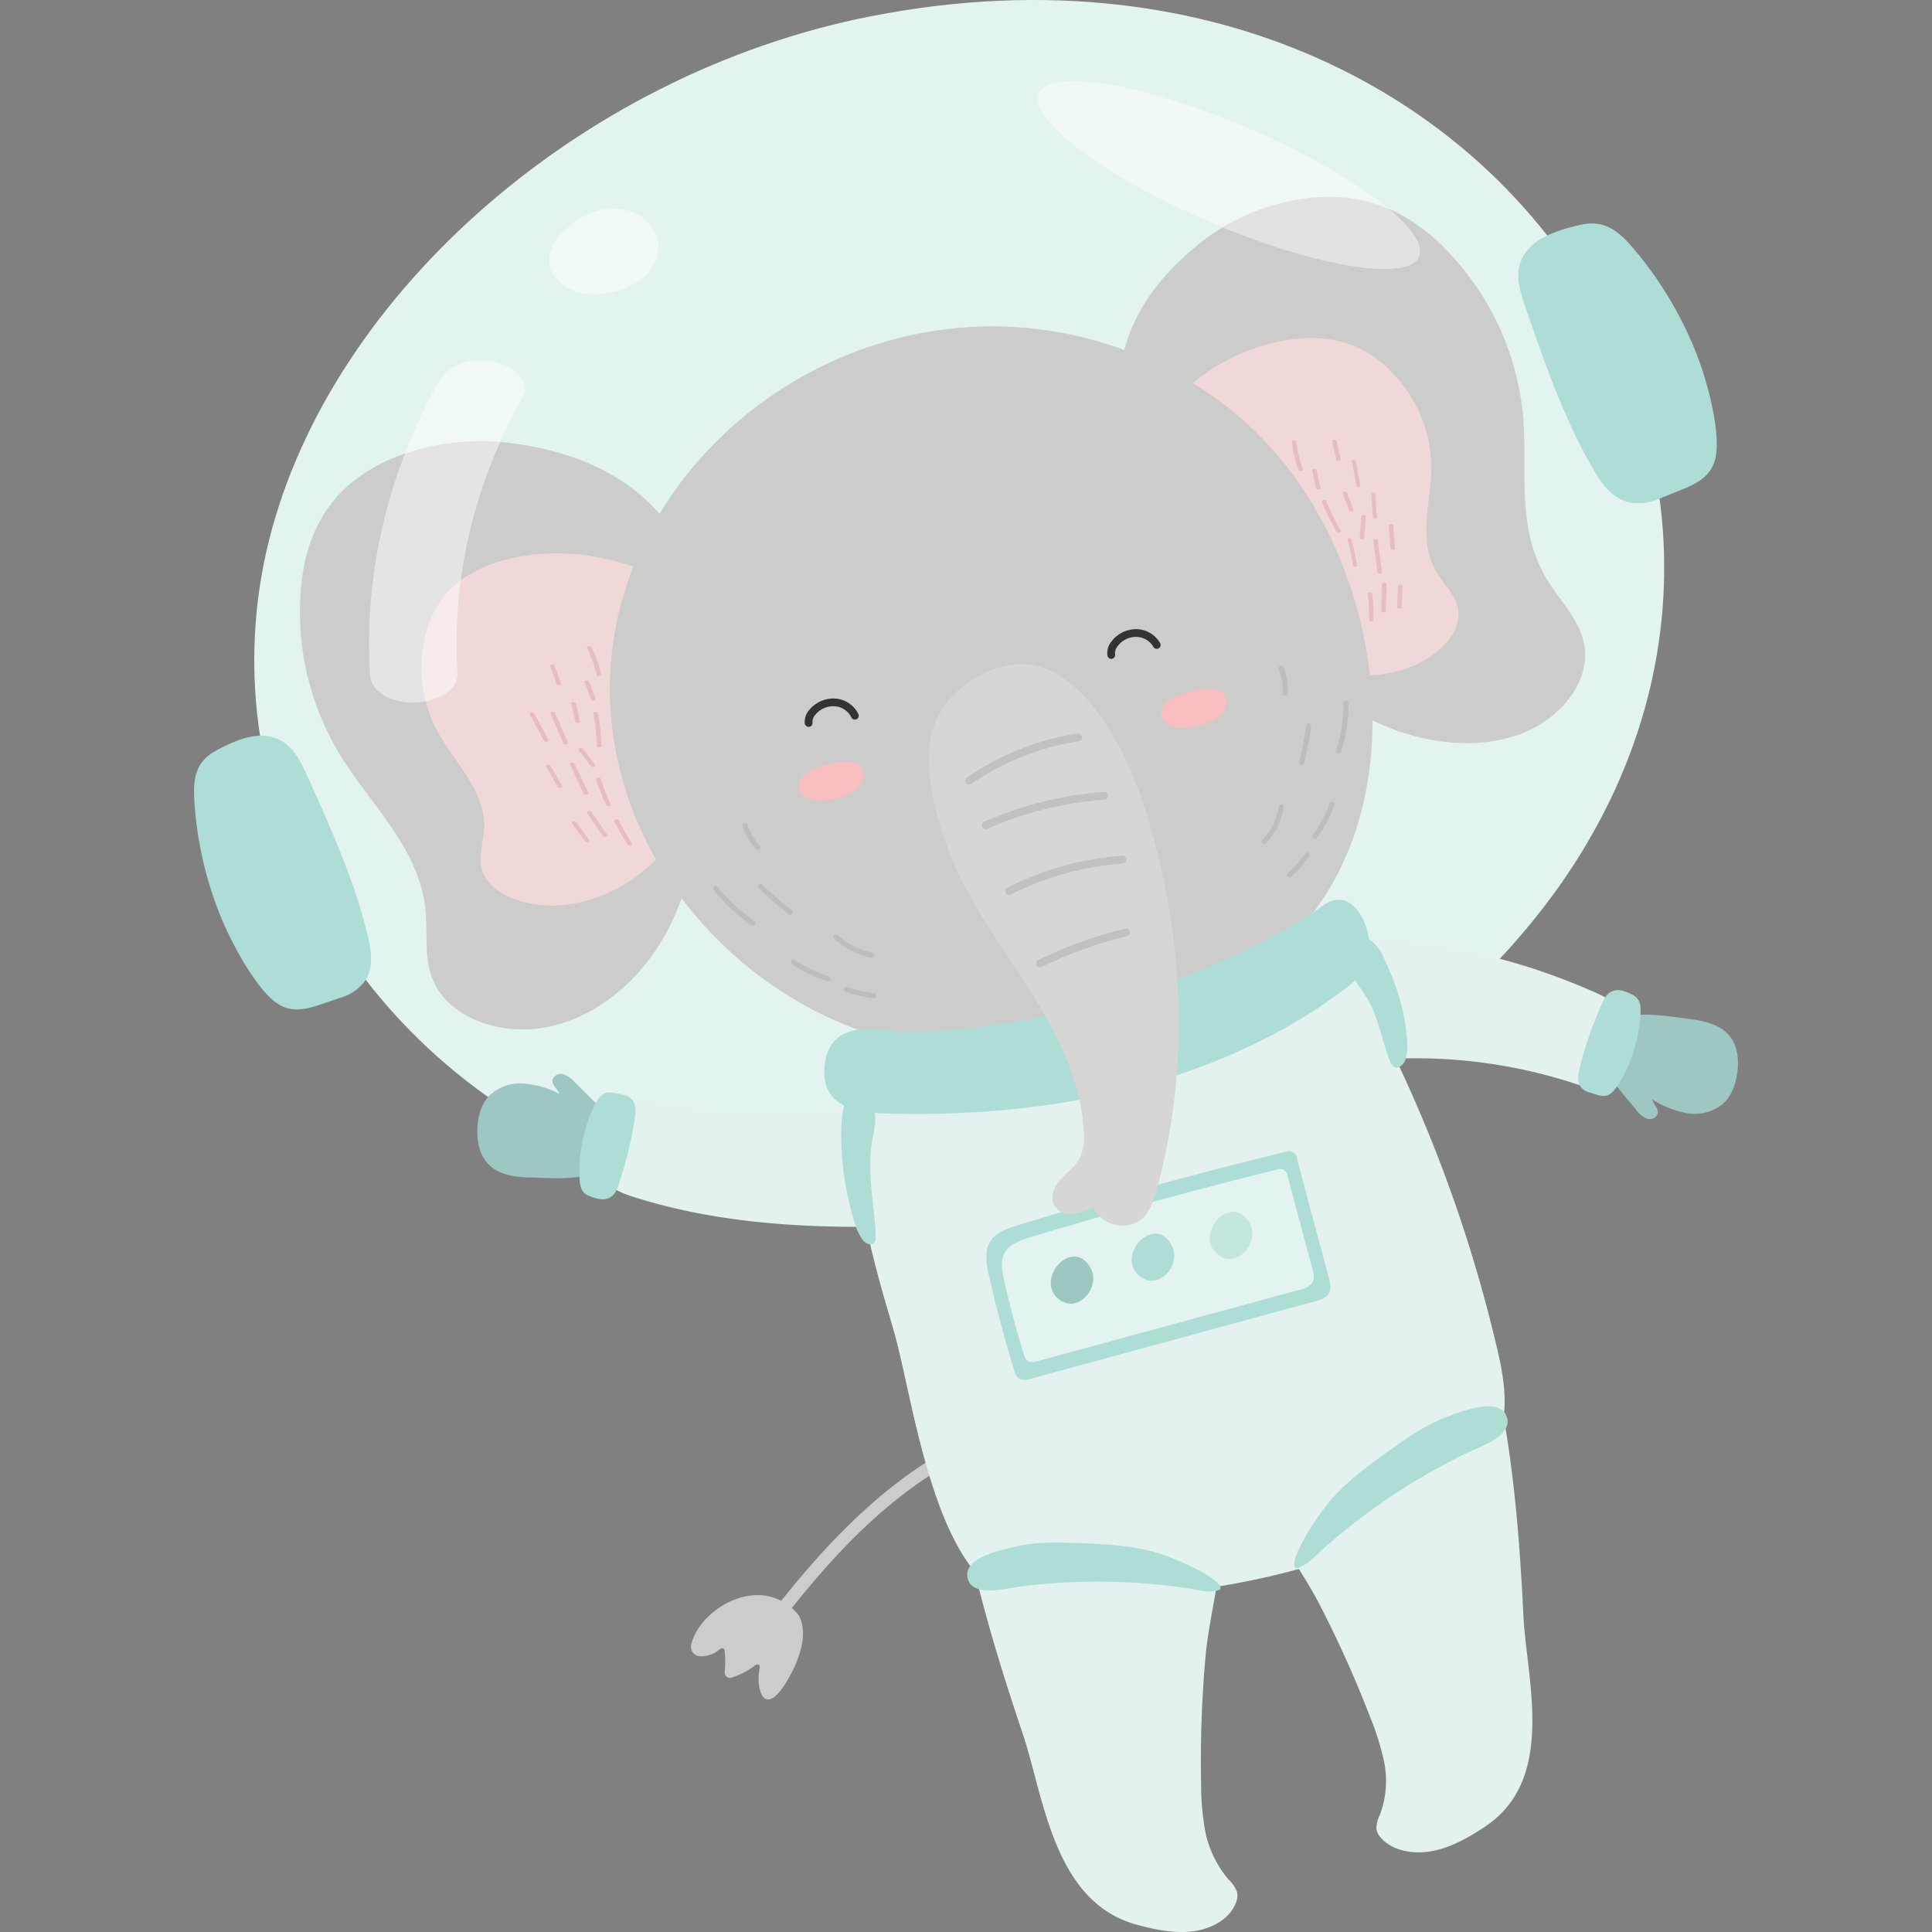 <svg id="Layer_1" data-name="Layer 1" xmlns="http://www.w3.org/2000/svg" viewBox="0 0 500 500"><rect x="0" y="0" width="500" height="500" fill="#808080" stroke="none"/><path d="M416.952,87.413c26.829,55.6,16.236,126.251-48.343,178.855-57.933,47.19-147.752,61.167-212.794,33.96-64.54-27-101.208-93.105-86.952-157.173C83.307,78.143,149.145,19.183,225.4,4.207,316.414-13.667,388.065,27.548,416.952,87.413Z" style="fill:#e2f3f0"/><path d="M53.539,195.893c-3.5,3.1-3.516,7.445-3.189,12.148a94.706,94.706,0,0,0,7.213,30.23c2.5,5.915,8.237,16.745,13.436,20.868s10.208,1.264,17.009-.878a12.217,12.217,0,0,0,6.231-4.1c2.532-3.445,1.906-7.888.975-11.8-3.462-14.525-9.664-28.225-15.831-41.829-1.629-3.593-3.512-7.444-7.3-9.18-5.357-2.458-11.5.36-16.373,3.029A11.836,11.836,0,0,0,53.539,195.893Z" style="fill:#aeddd5"/><path d="M411.779,57.834c5.05-.073,8.238,3.218,11.415,7.02a96.5,96.5,0,0,1,16.355,28.008c2.332,6.232,5.663,18.441,4.51,25.147s-7.253,7.928-14.25,10.917a13.786,13.786,0,0,1-7.948,1.105c-4.518-.907-7.251-4.711-9.353-8.316C404.7,108.327,399.667,93.7,394.671,79.171c-1.319-3.839-2.626-8.047-.9-11.966,2.451-5.553,9.36-7.659,15.177-9.009A13.271,13.271,0,0,1,411.779,57.834Z" style="fill:#aeddd5"/><path d="M310.993,62.567c10.924-8.659,27.865-14.1,42.521-10.484,10.029,2.474,17.606,8.7,23.373,15.416a70.889,70.889,0,0,1,17.342,40.873c1.006,13.556-1.861,28.4,6.112,41.572,3.038,5.016,7.576,9.6,9.24,15.147,3.093,10.31-5.393,21.379-17.234,25.275-11.976,3.942-25.836,1.535-36.977-3.86-11.025-5.339-19.7-13.248-27.893-21.034C293.854,133.511,270.806,94.419,310.993,62.567Z" style="fill:#cccccb;fill-rule:evenodd"/><path d="M313.845,95.41c8.511-5.611,21.119-9.339,31.411-7.384a27.738,27.738,0,0,1,15.7,9.128,35.406,35.406,0,0,1,9.467,25.1c-.279,8.419-3.444,17.721,1.326,25.758,1.816,3.062,4.746,5.824,5.535,9.244,1.465,6.357-5.469,13.419-14.289,16.083-8.92,2.695-18.728,1.476-26.355-1.659-7.548-3.1-13.214-7.851-18.539-12.533C296.242,139.923,282.531,116.049,313.845,95.41Z" style="fill:#f0d8d8;fill-rule:evenodd"/><path d="M334.335,114.388a31.331,31.331,0,0,0,1.712,7.263c.168.461,1.317.311,1.122-.225a30.369,30.369,0,0,1-1.666-7.059c-.059-.523-1.225-.487-1.168.021Z" style="fill:#e6bec1"/><path d="M349.881,119.382q.566,3.163,1.129,6.328c.082.459,1.108.417,1.03-.018l-1.128-6.328c-.082-.46-1.108-.417-1.031.018Z" style="fill:#e6bec1"/><path d="M348.722,139.679a48.659,48.659,0,0,1,1.43,6.648c.065.456,1.081.419,1.019-.018a50,50,0,0,0-1.47-6.826c-.118-.407-1.119-.287-.979.2Z" style="fill:#e6bec1"/><path d="M355.4,139.909l1.1,8.157c.07.522,1.235.482,1.167-.021l-1.1-8.157c-.07-.522-1.235-.482-1.167.021Z" style="fill:#e6bec1"/><path d="M342.089,129.889a57.241,57.241,0,0,0,3.8,7.683c.251.424,1.4.243,1.122-.224a57.134,57.134,0,0,1-3.8-7.684c-.185-.456-1.335-.3-1.122.225Z" style="fill:#e6bec1"/><path d="M354.945,127.865q.078,3,.406,5.982c.051.463,1.082.431,1.033-.018q-.328-2.983-.406-5.982c-.012-.46-1.045-.443-1.033.018Z" style="fill:#e6bec1"/><path d="M353.963,153.715a43.543,43.543,0,0,1,.363,6.684c-.011.515,1.156.5,1.168-.02a43.67,43.67,0,0,0-.364-6.684c-.069-.523-1.233-.484-1.167.02Z" style="fill:#e6bec1"/><path d="M357.675,151.178q-.1,3.479-.191,6.959c-.015.515,1.152.5,1.167-.02q.094-3.48.191-6.96c.014-.515-1.153-.505-1.167.021Z" style="fill:#e6bec1"/><path d="M347.482,127.677q.828,2.228,1.657,4.453c.171.461,1.32.31,1.122-.224q-.829-2.226-1.657-4.453c-.171-.46-1.32-.309-1.122.224Z" style="fill:#e6bec1"/><path d="M339.63,121.779a30.878,30.878,0,0,0,1.04,4.624c.143.465,1.29.325,1.122-.225a29.424,29.424,0,0,1-.995-4.42c-.075-.522-1.239-.48-1.167.021Z" style="fill:#e6bec1"/><path d="M344.747,114.28l1.083,4.7c.107.468,1.251.339,1.122-.225l-1.083-4.7c-.108-.468-1.252-.339-1.122.225Z" style="fill:#e6bec1"/><path d="M359.442,136.006q.188,2.955.374,5.909c.033.523,1.2.5,1.167-.02q-.186-2.955-.374-5.909c-.033-.523-1.2-.5-1.167.02Z" style="fill:#e6bec1"/><path d="M361.814,151.727q-.128,2.7-.254,5.39c-.024.512,1.142.506,1.167-.02q.128-2.7.254-5.391c.025-.512-1.142-.506-1.167.021Z" style="fill:#e6bec1"/><path d="M352.318,133.64q-.216,2.787-.431,5.574c-.04.507,1.126.506,1.167-.021q.216-2.787.431-5.573c.039-.507-1.126-.507-1.167.02Z" style="fill:#e6bec1"/><path d="M130.716,114.5c-14.773-1.66-32.622,2.556-42.793,13.279-6.959,7.338-9.456,16.586-10.105,25.306a71.051,71.051,0,0,0,11.152,43.8c7.733,12.051,19.578,23.179,21.141,38.536.595,5.849-.359,12.114,1.741,17.7,3.9,10.38,18.13,15.361,30.665,12.494,12.68-2.9,22.938-12.18,28.992-22.581,5.992-10.294,8.358-21.547,10.389-32.442C190.235,165.875,185.064,120.608,130.716,114.5Z" style="fill:#cccccb;fill-rule:evenodd"/><path d="M153.255,143.966c-10.678-1.842-24.239-.379-32.847,5.385A24.419,24.419,0,0,0,110.3,163.764a34.2,34.2,0,0,0,3.552,26.608c4.4,7.592,11.928,14.876,11.449,24.068-.183,3.5-1.548,7.16-.6,10.592,1.767,6.379,11.692,10.158,21.206,9.186a39.022,39.022,0,0,0,23.693-11.7c5.492-5.754,8.424-12.285,11.07-18.625C191.539,177.87,192.537,150.741,153.255,143.966Z" style="fill:#f0d8d8;fill-rule:evenodd"/><path d="M151.916,167.706a30.09,30.09,0,0,1,2.506,7c.108.48,1.282.349,1.152-.23a30.093,30.093,0,0,0-2.507-7c-.228-.453-1.407-.278-1.151.23Z" style="fill:#e6bec1"/><path d="M142.5,184.708l3.312,7.7c.2.465,1.381.3,1.152-.23q-1.656-3.849-3.313-7.7c-.2-.465-1.38-.3-1.151.23Z" style="fill:#e6bec1"/><path d="M154.259,201.72a61.923,61.923,0,0,0,2.652,6.655c.214.459,1.394.29,1.151-.231a61.834,61.834,0,0,1-2.651-6.655c-.159-.476-1.337-.328-1.152.231Z" style="fill:#e6bec1"/><path d="M147.511,197.825l3.6,7.584c.217.458,1.4.287,1.151-.231q-1.8-3.792-3.6-7.584c-.218-.458-1.4-.287-1.152.231Z" style="fill:#e6bec1"/><path d="M153.564,184.606a53.6,53.6,0,0,1,.886,8.457c.013.534,1.211.514,1.2-.021a53.6,53.6,0,0,0-.886-8.457c-.1-.533-1.291-.483-1.2.021Z" style="fill:#e6bec1"/><path d="M137.03,184.808q1.968,3.4,3.707,6.912c.225.454,1.405.281,1.152-.231q-1.74-3.518-3.708-6.911c-.254-.438-1.432-.253-1.151.23Z" style="fill:#e6bec1"/><path d="M159,212.538a44.949,44.949,0,0,0,3.5,6.05c.279.407,1.4.125,1.027-.417a43.525,43.525,0,0,1-3.378-5.864c-.218-.457-1.4-.286-1.151.231Z" style="fill:#e6bec1"/><path d="M151.984,210.5q2.05,2.966,4.1,5.932c.28.405,1.4.123,1.028-.417l-4.1-5.932c-.28-.406-1.4-.123-1.028.417Z" style="fill:#e6bec1"/><path d="M147.87,182.091q.5,2.32,1.009,4.642c.115.53,1.305.473,1.2-.021l-1.008-4.642c-.115-.53-1.305-.474-1.2.021Z" style="fill:#e6bec1"/><path d="M151.281,176.622a29.622,29.622,0,0,1,1.628,4.4c.135.479,1.312.339,1.151-.23a29.522,29.522,0,0,0-1.628-4.4c-.213-.46-1.393-.291-1.151.231Z" style="fill:#e6bec1"/><path d="M142.371,172.466l1.669,4.582c.172.473,1.351.32,1.151-.23l-1.668-4.582c-.172-.474-1.352-.32-1.152.23Z" style="fill:#e6bec1"/><path d="M141.33,198.358l2.994,5.292c.249.441,1.427.258,1.151-.23l-2.993-5.292c-.25-.441-1.428-.258-1.152.23Z" style="fill:#e6bec1"/><path d="M148.107,213.185l3.271,4.544c.288.4,1.411.115,1.028-.417l-3.272-4.544c-.288-.4-1.41-.115-1.027.417Z" style="fill:#e6bec1"/><path d="M149.792,194.159l3.217,4.2c.3.392,1.425.1,1.028-.417l-3.218-4.2c-.3-.392-1.424-.1-1.027.417Z" style="fill:#e6bec1"/><path d="M351.094,157.134q1.37,4.908,2.293,9.892c4.537,24.426.857,50.7-14.025,69.783-11.436,14.663-28.608,24.132-46.7,29.7-20.281,6.242-42.573,7.927-63.6,2.2-30.993-8.44-57.443-33.641-67.055-63.888C143,145.011,191.679,87.831,251.641,84.6c27.112-1.461,55.584,8.851,74.879,28.7C338.423,125.551,346.579,140.952,351.094,157.134Z" style="fill:#cccccb;fill-rule:evenodd"/><path d="M327.165,218.486a.646.646,0,0,1-.47-1.091,16.325,16.325,0,0,0,4.244-8.628.655.655,0,0,1,.738-.542.647.647,0,0,1,.541.739,17.621,17.621,0,0,1-4.582,9.319A.646.646,0,0,1,327.165,218.486Z" style="fill:#bdbdbc"/><path d="M340.311,217.085a.639.639,0,0,1-.384-.127.647.647,0,0,1-.136-.905,30.026,30.026,0,0,0,4.284-8.126.647.647,0,1,1,1.224.421,31.309,31.309,0,0,1-4.468,8.475A.642.642,0,0,1,340.311,217.085Z" style="fill:#bdbdbc"/><path d="M333.726,227.045a.647.647,0,0,1-.43-1.131,28.875,28.875,0,0,0,4.452-4.99.647.647,0,1,1,1.059.742,30.09,30.09,0,0,1-4.651,5.215A.645.645,0,0,1,333.726,227.045Z" style="fill:#bdbdbc"/><path d="M336.886,197.994a.664.664,0,0,1-.152-.018.646.646,0,0,1-.478-.779c.749-3.128,1.355-6.321,1.8-9.492a.647.647,0,0,1,1.281.179c-.452,3.212-1.065,6.447-1.824,9.614A.646.646,0,0,1,336.886,197.994Z" style="fill:#bdbdbc"/><path d="M346.426,195.028a.647.647,0,0,1-.616-.849,37.63,37.63,0,0,0,1.863-12.225.647.647,0,0,1,.639-.655h.008a.646.646,0,0,1,.647.638,38.962,38.962,0,0,1-1.926,12.645A.648.648,0,0,1,346.426,195.028Z" style="fill:#bdbdbc"/><path d="M332.64,180h-.014a.648.648,0,0,1-.633-.661,16.735,16.735,0,0,0-1.044-6.174.647.647,0,0,1,1.214-.448,18.024,18.024,0,0,1,1.124,6.65A.648.648,0,0,1,332.64,180Z" style="fill:#bdbdbc"/><path d="M225.753,247.9a.637.637,0,0,1-.13-.013,20.624,20.624,0,0,1-9.733-4.955.647.647,0,0,1,.877-.951,19.327,19.327,0,0,0,9.114,4.638.647.647,0,0,1-.128,1.281Z" style="fill:#bdbdbc"/><path d="M214.289,253.931a.648.648,0,0,1-.2-.031,36.868,36.868,0,0,1-9.111-4.354.647.647,0,0,1,.713-1.081,35.578,35.578,0,0,0,8.791,4.2.647.647,0,0,1-.2,1.264Z" style="fill:#bdbdbc"/><path d="M226.1,258.337a.713.713,0,0,1-.079,0,34.738,34.738,0,0,1-7.13-1.648.646.646,0,0,1,.422-1.222,33.623,33.623,0,0,0,6.865,1.585.647.647,0,0,1-.078,1.29Z" style="fill:#bdbdbc"/><path d="M204.522,236.754a.644.644,0,0,1-.4-.14c-2.68-2.123-5.291-4.381-7.759-6.713a.647.647,0,1,1,.888-.941c2.442,2.306,5.023,4.539,7.675,6.64a.647.647,0,0,1-.4,1.154Z" style="fill:#bdbdbc"/><path d="M194.924,239.564a.65.65,0,0,1-.363-.111,44.622,44.622,0,0,1-9.815-9.075.648.648,0,1,1,1.013-.807,43.277,43.277,0,0,0,9.53,8.811.647.647,0,0,1-.365,1.182Z" style="fill:#bdbdbc"/><path d="M196.133,220.014a.644.644,0,0,1-.493-.228,19.049,19.049,0,0,1-3.45-5.933.647.647,0,1,1,1.218-.437,17.783,17.783,0,0,0,3.217,5.531.648.648,0,0,1-.492,1.067Z" style="fill:#bdbdbc"/><path d="M216.755,197.257a32.869,32.869,0,0,0-5.305,1.459,9.5,9.5,0,0,0-3.6,2.065,3.685,3.685,0,0,0-1.025,3.722c.669,1.848,3.016,2.66,5.067,2.715a17.02,17.02,0,0,0,6.39-1.211,10.916,10.916,0,0,0,3.567-2,4.746,4.746,0,0,0,1.689-3.491C223.479,197.062,219.457,196.753,216.755,197.257Z" style="fill:#f9bebf;fill-rule:evenodd"/><path d="M310.632,178.433a32.676,32.676,0,0,0-5.306,1.459,9.5,9.5,0,0,0-3.6,2.065,3.684,3.684,0,0,0-1.024,3.721c.669,1.848,3.016,2.66,5.067,2.715a17.039,17.039,0,0,0,6.39-1.21,10.963,10.963,0,0,0,3.567-2,4.75,4.75,0,0,0,1.689-3.492C317.356,178.237,313.334,177.928,310.632,178.433Z" style="fill:#f9bebf;fill-rule:evenodd"/><path d="M209.272,188.109a1,1,0,0,1-.986-.852,4.569,4.569,0,0,1,1.184-3.556,8.066,8.066,0,0,1,6.558-2.917,7.142,7.142,0,0,1,6.107,4.013,1,1,0,1,1-1.829.806,5.173,5.173,0,0,0-4.387-2.823,6,6,0,0,0-4.9,2.186,2.821,2.821,0,0,0-.756,2,1,1,0,0,1-.84,1.137A1.081,1.081,0,0,1,209.272,188.109Z" style="fill:#333"/><path d="M287.6,170.519a1,1,0,0,1-.977-.793,4.566,4.566,0,0,1,.964-3.62,7.993,7.993,0,0,1,6.364-3.279h0a7.183,7.183,0,0,1,6.327,3.673,1,1,0,0,1-1.778.912,5.214,5.214,0,0,0-4.548-2.587h0a5.962,5.962,0,0,0-4.744,2.45,2.815,2.815,0,0,0-.63,2.037,1,1,0,0,1-.771,1.185A.978.978,0,0,1,287.6,170.519Z" style="fill:#333"/><g style="opacity:0.68"><g style="opacity:0.7"><path d="M118.4,174.2c-1.622-25.163,4.706-49.74,16.955-71.685,2.669-4.781-4.507-8.46-8.067-9.053-5.216-.869-11.147.649-13.833,5.462-12.791,22.915-19.388,49.405-17.7,75.671.345,5.352,6.972,7.352,11.451,7.274,4.034-.07,11.535-2.314,11.19-7.669Z" style="fill:#fff"/></g><g style="opacity:0.68"><path d="M170.079,61.779a8.494,8.494,0,0,1,.3,2.289,10.615,10.615,0,0,1-3.557,7.476,17.859,17.859,0,0,1-7.455,3.9c-4.533,1.262-9.746,1.21-13.5-1.6-9.025-6.759.114-16.122,7.414-18.806a14.652,14.652,0,0,1,11.077.107A10.556,10.556,0,0,1,170.079,61.779Z" style="fill:#fff"/></g></g><g style="opacity:0.43"><path d="M367.226,66.487c-3.008,6.625-27.607,2.418-54.822-9.338-27.078-11.7-46.544-26.468-43.6-33.048s27.24-2.524,54.381,9.129C350.464,44.942,370.236,59.857,367.226,66.487Z" style="fill:#fff"/></g><path d="M204.248,417.016l-2.6-2.049c24.274-30.842,42.628-40.27,54.322-44.678l1.168,3.1C233.492,382.3,215.628,402.556,204.248,417.016Z" style="fill:#cccccb"/><path d="M195.489,430.943a19.9,19.9,0,0,1-6.079,3.193,1.382,1.382,0,0,1-1.844-1.584,26.716,26.716,0,0,0-.037-5.416c-.071-.63-.75-.757-1.283-.28a7.36,7.36,0,0,1-5.266,1.775,2.5,2.5,0,0,1-2.091-3.095c2.422-9.563,18.373-18.8,27.8-7.554,2.446,4.6.516,10.733-2.414,16.017-6.467,11.665-8.825,3.09-7.667-2.308C196.775,430.927,196.111,430.469,195.489,430.943Z" style="fill:#cccccb"/><path d="M437.354,263.733c3.858.462,8.012,1.478,10.389,4.552,1.955,2.528,2.29,5.976,1.893,9.147-.387,3.086-1.487,6.229-3.816,8.289a11.518,11.518,0,0,1-9.2,2.375,24.931,24.931,0,0,1-9.06-3.58c.363,1.3,1.756,2.358,1.479,3.68a2.2,2.2,0,0,1-2.84,1.3,6.317,6.317,0,0,1-2.693-2.2q-3.916-4.659-7.725-9.409a2.747,2.747,0,0,1-.443-.684,2.918,2.918,0,0,1,.468-2.29c1.978-3.91,1.682-10.654,6.19-11.883C426.052,261.931,433.179,263.232,437.354,263.733Z" style="fill:#9dc7c0"/><path d="M412.587,256.742c2.929,1.293,5.988,2.816,7.339,5.833,1.867,4.166-.107,9.522-.844,14.612a5.564,5.564,0,0,1-6.676,4.678c-1.74-.386-3.437-.97-5.1-1.518a132.832,132.832,0,0,0-40.791-6.47c-12.223-.063-22.763,2.538-25.422-11.343-2.024-10.571,3.552-21.29,15.111-20.015C376.988,244.813,393.682,248.4,412.587,256.742Z" style="fill:#e3f2ef"/><path d="M423.415,258.08c1.231,1.123,1.232,2.8,1.11,4.61a40.529,40.529,0,0,1-2.581,11.765c-.887,2.321-2.922,6.589-4.756,8.265s-3.589.663-5.971-.041a3.982,3.982,0,0,1-2.178-1.464c-.881-1.277-.656-2.992-.324-4.507a100.2,100.2,0,0,1,5.605-16.338c.576-1.41,1.242-2.925,2.573-3.666,1.887-1.05,4.043-.09,5.758.84A3.83,3.83,0,0,1,423.415,258.08Z" style="fill:#aeddd5"/><path d="M137.1,304.73c-3.885-.083-8.118-.687-10.784-3.514-2.193-2.325-2.864-5.723-2.779-8.918.083-3.109.87-6.345,2.986-8.623a11.523,11.523,0,0,1,8.926-3.264,24.934,24.934,0,0,1,9.368,2.676c-.49-1.259-1.979-2.175-1.833-3.518a2.2,2.2,0,0,1,2.7-1.574,6.327,6.327,0,0,1,2.9,1.921q4.353,4.254,8.608,8.608a2.8,2.8,0,0,1,.508.637,2.917,2.917,0,0,1-.242,2.325c-1.586,4.085-.632,10.768-5,12.432C148.525,305.417,141.305,304.819,137.1,304.73Z" style="fill:#9dc7c0"/><path d="M164.769,310.022c-3.43-1.062-7.059-2.368-9.018-5.521-2.694-4.336-1.276-10.309-1.2-15.777a5.621,5.621,0,0,1,6.538-5.429c1.912.261,3.8.728,5.646,1.157a136.439,136.439,0,0,0,41.736,3.211c11.3-.9,20.172-4.156,25.52,8.832,4.159,10.1,5.446,20.852-5.364,20.985C208.325,317.73,186.427,316.726,164.769,310.022Z" style="fill:#e3f2ef"/><path d="M151.525,308.991c-1.335-1-1.5-2.66-1.555-4.479a40.553,40.553,0,0,1,1.417-11.962c.656-2.4,2.263-6.842,3.925-8.69s3.506-1.011,5.946-.543a3.975,3.975,0,0,1,2.31,1.244c1,1.184.946,2.913.765,4.453a100.2,100.2,0,0,1-3.98,16.808c-.435,1.46-.95,3.032-2.2,3.9-1.775,1.23-4.015.485-5.812-.272A3.876,3.876,0,0,1,151.525,308.991Z" style="fill:#aeddd5"/><path d="M259.354,412.742c4.2,2.213,9.662,2.074,14.841,1.826,31.91-1.524,64.321-5.43,91.3-20.194,9.692-5.305,18.862-12.486,22.305-21.979,2.953-8.142,1.268-16.735-.66-24.716a371.171,371.171,0,0,0-36.2-93.644,8,8,0,0,0-2.3-2.9c-2.457-1.707-6.228-1.1-9.42-.379-30.7,6.93-61.91,18.547-110.521,33.464-14.766,4.532-1.35,46.444,2.631,60.271C236.149,361.241,241.17,403.158,259.354,412.742Z" style="fill:#e3f2ef"/><path d="M311.757,473.049a27.4,27.4,0,0,0,6.263,13.432,8.456,8.456,0,0,1,2.133,3.2,4.546,4.546,0,0,1-.261,2.641c-1.527,4.2-6.144,6.826-10.977,7.478s-9.874-.368-14.7-1.681c-21.606-5.876-24-32.929-29.516-49.373-6.36-18.942-12.19-38.049-15.7-57.452a11.3,11.3,0,0,1,.031-5.934c1.506-4.079,6.466-4.931,10.464-5.058,15.763-.5,54.549-9.692,56.575,13.18.979,11.043-3.069,23.978-4.066,35.1a302.939,302.939,0,0,0-1.16,33A70.257,70.257,0,0,0,311.757,473.049Z" style="fill:#e3f2ef"/><path d="M358.094,455.452a24.957,24.957,0,0,1-1.012,14.317,7.653,7.653,0,0,0-.858,3.615,4.483,4.483,0,0,0,1.235,2.334c3.032,3.352,8.448,4.27,13.336,3.311s9.351-3.519,13.5-6.276c18.571-12.342,10.782-37.883,9.957-54.719-.949-19.394-2.469-38.767-6.327-57.666a10.955,10.955,0,0,0-2.241-5.424c-2.968-3.249-8.052-2.431-11.942-1.259-15.334,4.619-56.03,8.7-49.451,30.3,3.176,10.427,11.888,20.967,16.992,30.831A294.8,294.8,0,0,1,354.7,444.651,66.929,66.929,0,0,1,358.094,455.452Z" style="fill:#e3f2ef"/><path d="M263.487,400.126c4.89-1.092,9.943-.972,14.95-.8,6.449.218,12.971.516,19.277,2.064,6.339,1.555,19.285,7.568,18.047,9.956-2.25,1.158-5.947.07-8.438-.3a157.576,157.576,0,0,0-43.466-.424c-3.6.469-12.827,3.009-13.522-2.662C249.711,402.86,259.936,400.919,263.487,400.126Z" style="fill:#aeddd5"/><path d="M374.089,366.832c-4.807,1.808-9.084,4.749-13.293,7.707-5.422,3.809-10.863,7.728-15.426,12.6-4.586,4.9-12.384,17.335-10,18.691,2.576-.268,5.15-3.279,7.086-5a162.537,162.537,0,0,1,37.125-24.777c3.356-1.62,12.69-4.618,10.147-9.881C387.445,361.444,377.581,365.519,374.089,366.832Z" style="fill:#aeddd5"/><path d="M343.972,334.563c-.033.066-.069.132-.107.2-.7,1.181-2.16,1.637-3.487,2L266.847,356.8c-1.091.3-2.367.562-3.265-.125a3.71,3.71,0,0,1-1.079-1.949q-3.826-12.392-6.662-25.061c-1.646-7.362.127-10.294,6.991-12.4q11.645-3.567,23.359-6.9,23.048-6.564,46.342-12.222a2.219,2.219,0,0,1,3.2,2.069q4.071,15.181,8.14,30.364C344.23,331.89,344.563,333.364,343.972,334.563Z" style="fill:#aeddd5;fill-rule:evenodd"/><path d="M339.694,331.9c-.031.055-.066.109-.1.163a5.556,5.556,0,0,1-3.229,1.72q-33.731,9.194-67.462,18.387c-1,.273-2.168.526-2.965,0a2.691,2.691,0,0,1-.925-1.548q-3.119-9.93-5.328-20.114c-1.283-5.917.416-8.345,6.72-10.249q10.695-3.231,21.446-6.276,21.155-5.993,42.505-11.256a3,3,0,0,1,1.741-.079,2.188,2.188,0,0,1,1.114,1.663q3.259,12.183,6.518,24.367A4.217,4.217,0,0,1,339.694,331.9Z" style="fill:#e2f3f0;fill-rule:evenodd"/><path d="M281.022,326.514c-4.978-4.9-12.9,5.1-6.964,9.737,5.028,3.921,10.962-3.293,8.15-8.167A7.329,7.329,0,0,0,281.022,326.514Z" style="fill:#9dc7c0"/><path d="M301.976,320.584c-4.978-4.9-12.9,5.1-6.964,9.737,5.028,3.921,10.962-3.293,8.15-8.167A7.3,7.3,0,0,0,301.976,320.584Z" style="fill:#aeddd5"/><path d="M322.173,314.935c-4.977-4.9-12.905,5.1-6.963,9.737,5.028,3.922,10.962-3.292,8.15-8.167A7.349,7.349,0,0,0,322.173,314.935Z" style="fill:#c4e6e0"/><path d="M362.717,260.3a66.273,66.273,0,0,0-4.684-12.563,9.983,9.983,0,0,0-3.364-4.41c-5.677-3.49-6.513,5.109-4.953,8.511,1.117,2.435,2.9,4.5,4.253,6.81,2.858,4.891,3.672,10.684,5.752,15.953a2.659,2.659,0,0,0,1.133,1.541c1.054.506,2.244-.5,2.725-1.562a10.184,10.184,0,0,0,.605-4.686A48.167,48.167,0,0,0,362.717,260.3Z" style="fill:#aeddd5"/><path d="M218.71,305.945a79.588,79.588,0,0,1-1.026-13.272c.02-3.045.919-14.717,6.685-8.889a7.6,7.6,0,0,1,1.971,4.038c.491,2.8-.278,5.4-.7,8.015-1.3,8.089.747,16.337.985,24.121a2.116,2.116,0,0,1-.572,1.844c-.863.648-2.147-.1-2.812-.95a13.929,13.929,0,0,1-2.106-4.553A76.549,76.549,0,0,1,218.71,305.945Z" style="fill:#aeddd5"/><path d="M233.859,288.267c42.374.543,83.632-9.036,114.8-32.764a13.9,13.9,0,0,0,5.641-10.712c.2-6.01-4.668-15.4-11.535-10.654-25.409,17.563-64.375,30.737-104.078,32.9a40.65,40.65,0,0,1-7.423-.263c-7.189-.932-16.746-1.647-17.855,9.051C212.105,288.368,225.239,288.157,233.859,288.267Z" style="fill:#aeddd5"/><path d="M273.24,267.988c-1.947-3.883-4.155-7.654-6.457-11.305-6.993-11.093-15.027-21.654-20.143-33.729-3.921-9.255-7.6-22.453-5.682-32.446,1.817-9.475,11.892-17.745,22.187-18.608,7.724-.647,14.711,4.689,19.584,10.718,7.635,9.445,12.109,21.05,15.384,32.745,8.418,30.051,9.56,62.389,1.245,92.468-.764,2.761-1.695,5.647-3.831,7.555-3.793,3.387-10.8,1.7-12.631-3.045a14.847,14.847,0,0,1-5.23,1.8,5.055,5.055,0,0,1-4.816-2.147c-1.239-2.144-.057-4.91,1.6-6.752s3.8-3.3,4.962-5.486a12.957,12.957,0,0,0,1.067-6.669C280.1,284.292,277.21,275.906,273.24,267.988Z" style="fill:#d6d6d5;fill-rule:evenodd"/><path d="M250.789,203.062a1,1,0,0,1-.569-1.827,69.325,69.325,0,0,1,28.639-11.383,1,1,0,1,1,.306,1.98,67.31,67.31,0,0,0-27.808,11.053A1,1,0,0,1,250.789,203.062Z" style="fill:#c1c1c0"/><path d="M255.171,214.556a1,1,0,0,1-.405-1.919,92.8,92.8,0,0,1,30.911-7.659,1,1,0,1,1,.142,2,90.791,90.791,0,0,0-30.246,7.493A.991.991,0,0,1,255.171,214.556Z" style="fill:#c1c1c0"/><path d="M261.19,231.59a1,1,0,0,1-.452-1.9,79.339,79.339,0,0,1,29.655-8.224.985.985,0,0,1,1.072.926,1,1,0,0,1-.925,1.072,77.313,77.313,0,0,0-28.9,8.015A1,1,0,0,1,261.19,231.59Z" style="fill:#c1c1c0"/><path d="M269.173,250.337a1,1,0,0,1-.44-1.9,111.536,111.536,0,0,1,22.427-8.1,1,1,0,1,1,.476,1.946,109.573,109.573,0,0,0-22.024,7.952A.989.989,0,0,1,269.173,250.337Z" style="fill:#c1c1c0"/></svg>
